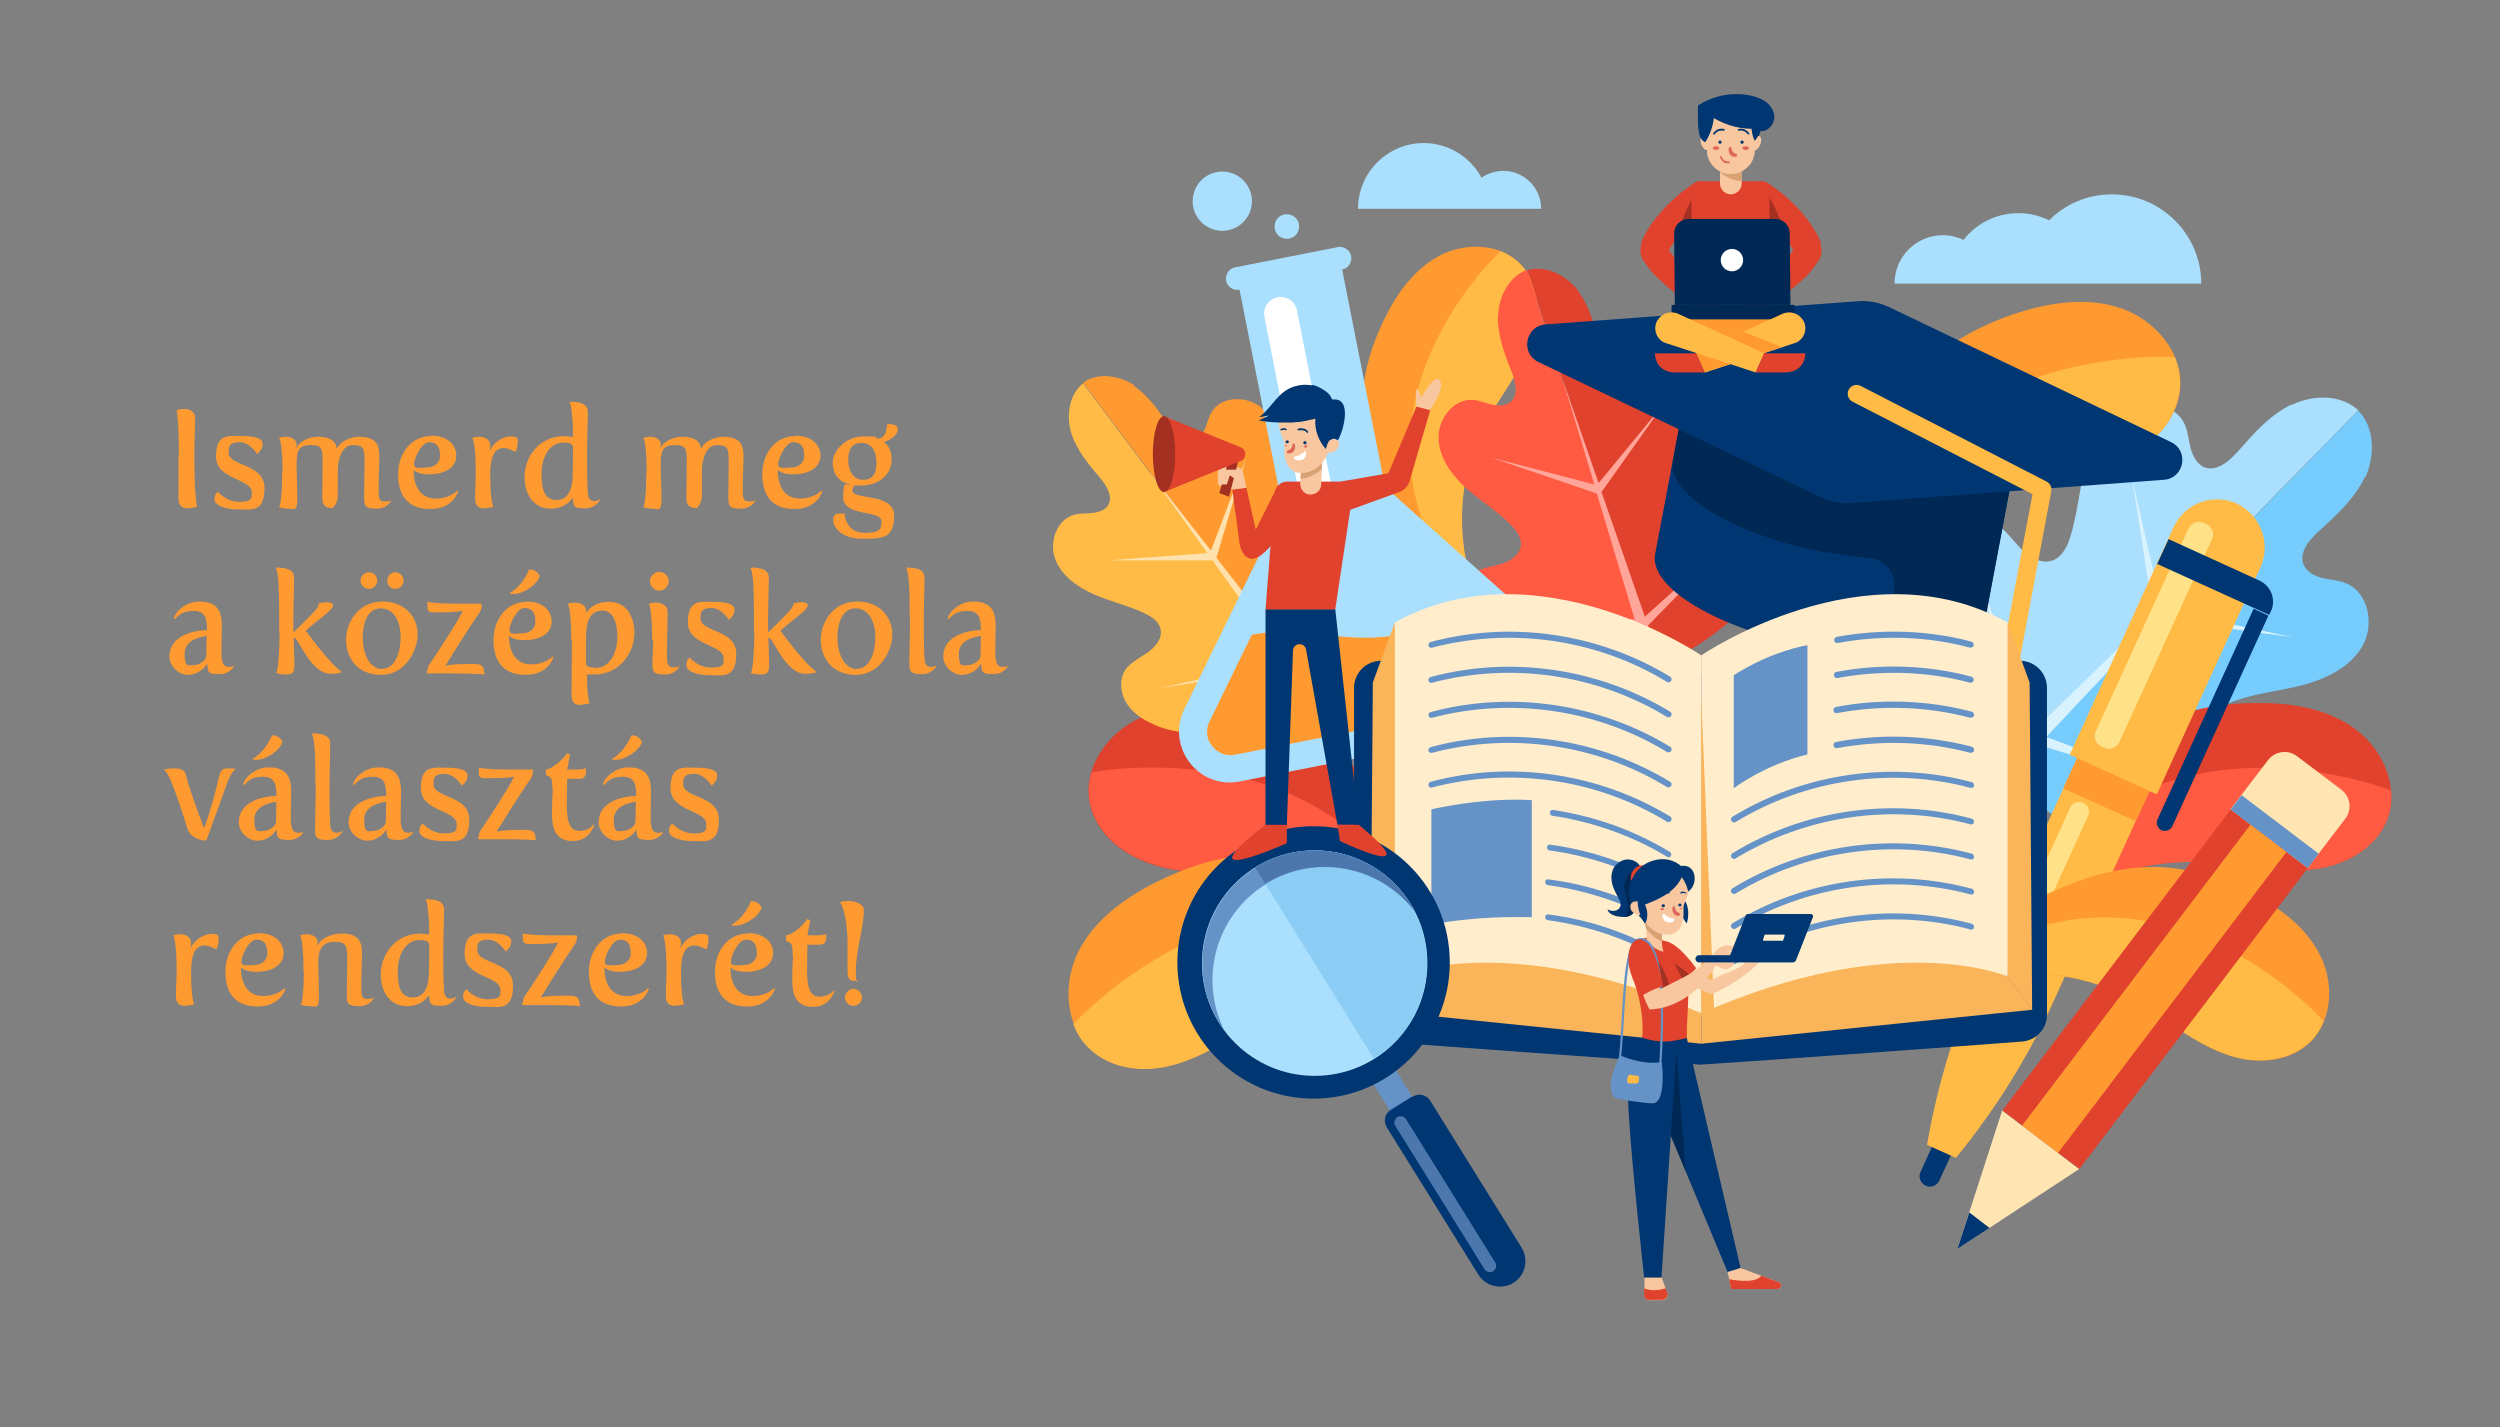 <?xml version="1.0" encoding="UTF-8"?>
<svg xmlns="http://www.w3.org/2000/svg" version="1.1" viewBox="0 0 692 395">
  <rect x="0" y="0" width="692" height="395" fill="#808080" stroke="none"/>
  <defs>
    <style>
      .cls-1 {
        fill: #6593c7;
      }

      .cls-2 {
        fill: #ffbb45;
      }

      .cls-3 {
        fill: #fab45a;
      }

      .cls-4 {
        fill: #e0422d;
      }

      .cls-5 {
        fill: #ffe1ad;
      }

      .cls-6 {
        fill: #fff;
      }

      .cls-7 {
        fill: #d9a275;
      }

      .cls-8 {
        fill: #dd675b;
      }

      .cls-9 {
        fill: #ffa599;
      }

      .cls-10 {
        fill: #8ccdf5;
      }

      .cls-11 {
        fill: #4c77ad;
      }

      .cls-12 {
        fill: #d8f2fe;
      }

      .cls-13 {
        fill: #ff9a30;
      }

      .cls-14 {
        fill: #ffe5b2;
      }

      .cls-15 {
        fill: #003672;
      }

      .cls-16 {
        fill: #f8c79f;
      }

      .cls-17 {
        fill: #ffedcc;
      }

      .cls-18 {
        fill: #ffe187;
      }

      .cls-19 {
        fill: #77ccfe;
      }

      .cls-20 {
        fill: #a33021;
      }

      .cls-21 {
        fill: #aae0fe;
      }

      .cls-22 {
        fill: #002854;
      }

      .cls-23 {
        fill: #ff5b42;
      }
    </style>
  </defs>
  <!-- Generator: Adobe Illustrator 28.7.1, SVG Export Plug-In . SVG Version: 1.2.0 Build 142)  -->
  <g>
    <g id="Layer_1">
      <g id="Layer_1-2" data-name="Layer_1">
        <g id="Layer_1-2">
          <g>
            <g>
              <path class="cls-21" d="M634.2,112c-5.9,2.9-10.4,8-14.7,12.9-2.4,2.7-5.8,5.7-9.2,4.5-2.1-.8-3.3-3.1-3.9-5.2-.6-2.2-.7-4.5-1.6-6.6-2.7-6.1-11.3-7.5-17.1-4.3-5.8,3.3-9,9.7-10.6,16.1-1.6,6.4-2.1,13.1-4.1,19.4-.8,2.5-2.1,5.1-4.5,6.2-3.2,1.4-6.8-.7-9.2-3.2s-4.4-5.6-7.5-7.1c-4.2-1.9-9.3-.3-12.6,2.9s-5,7.7-5.9,12.2c-3.9,17.3,7.7,42.2,20.2,54.9l99.3-101.1c-4.8-4.5-12.6-4.4-18.5-1.5h-.1Z"/>
              <path class="cls-19" d="M654.6,132c-2.8,6-7.8,10.5-12.7,15-2.7,2.4-5.6,5.9-4.3,9.2.8,2.1,3.1,3.3,5.3,3.8s4.5.6,6.6,1.5c6.1,2.6,7.7,11.2,4.6,17-3.1,5.8-9.6,9.1-15.9,10.9-6.4,1.8-13.1,2.3-19.3,4.5-2.5.8-5.1,2.1-6.1,4.6-1.3,3.2.8,6.8,3.4,9.2,2.5,2.4,5.7,4.3,7.2,7.4,2,4.1.5,9.3-2.6,12.7-3.2,3.3-7.6,5.1-12.1,6.2-17.3,4.2-42.4-6.9-55.2-19.2l99.3-101.1c4.6,4.7,4.6,12.5,1.9,18.5v-.2h-.1Z"/>
              <path class="cls-12" d="M553.4,214.6c.5.5,1,1,1.6,1.5l9.3-9.9,45.7,13.9-43.6-16.1,30.8-32.7,37.5,5.1-35.3-7.5,25.5-27-26.6,25.9-8.1-35.2,5.8,37.4-32.2,31.4-16.9-43.3,14.7,45.5-9.7,9.5c.5.5,1,1.1,1.5,1.6h0Z"/>
            </g>
            <g>
              <path class="cls-4" d="M573.2,220c6.5-8,14.3-15.2,23.6-19.6,8.9-4.3,19-5.9,28.9-5.8,9.4,0,19.2,1.8,26.6,7.5,7.5,5.7,11.9,16.1,8.4,24.9-2.4,6-8.1,10.3-14.3,12.3s-12.8,1.9-19.3,1.3-12.9-1.8-19.4-2c-22.4-.6-44.5,11.5-57.2,30,4.2-22.8,16.6-41.1,22.6-48.6h.1Z"/>
              <path class="cls-23" d="M661.8,218.8c.3,2.8,0,5.5-1.1,8.2-2.4,6-8.1,10.3-14.3,12.3s-12.8,1.9-19.3,1.3-12.9-1.8-19.4-2c-22.4-.6-44.5,11.5-57.2,30,30.6-82.1,111.3-49.8,111.3-49.8Z"/>
            </g>
            <g>
              <path class="cls-15" d="M539,308.2l-7.4,16.2c-.7,1.4,0,3.1,1.4,3.8,1.4.7,3.1,0,3.8-1.4l7.4-16.2-5.2-2.4Z"/>
              <path class="cls-2" d="M589.8,203.7l-13.3,2.8-28,61.4c-7.1,15.6-12.2,32.1-15.1,49h0l4,1.8,4,1.8h0c10.9-13.3,20-27.9,27.1-43.5l28-61.4-6.6-11.9h-.1Z"/>
              <polygon class="cls-13" points="576.5 206.5 571.1 218.2 591.1 227.3 596.5 215.6 593.4 210.2 582.6 205.2 576.5 206.5"/>
              <path class="cls-2" d="M619.2,139.4c-6.7-3-14.5-.1-17.6,6.6l-28.7,62.9,24.1,11,28.7-62.9c3-6.7,0-14.5-6.6-17.6h0Z"/>
              <path class="cls-18" d="M609.9,144.7l.9.4c1.5.7,2.2,2.6,1.5,4.1l-25.7,56.3c-.7,1.5-2.6,2.2-4.1,1.5l-.9-.4c-1.5-.7-2.2-2.6-1.5-4.1l25.7-56.3c.7-1.5,2.6-2.2,4.1-1.5Z"/>
              <path class="cls-18" d="M576.6,222.2c-1.4-.6-3,0-3.6,1.4l-25.2,55.2c-.6,1.4,0,3,1.4,3.6s3,0,3.6-1.4l25.2-55.2c.6-1.4,0-3-1.4-3.6Z"/>
              <path class="cls-15" d="M600.2,149.2l25.2,11.5c3.2,1.5,4.7,5.2,3.2,8.5l-.5,1-31-14.1,3.1-6.7h0v-.2Z"/>
              <path class="cls-15" d="M623.8,168.5l-26.6,58.3c-.5,1.1,0,2.5,1.1,3s2.5,0,3-1.1l26.6-58.3-4.1-1.9Z"/>
            </g>
            <g>
              <path class="cls-4" d="M389.1,231.4c-4.9-9.1-11.3-17.5-19.7-23.6-8-5.8-17.6-9.3-27.4-11-9.3-1.7-19.2-1.7-27.6,2.5-8.4,4.3-14.6,13.7-12.8,22.9,1.3,6.4,6.1,11.7,11.8,14.7,5.7,3.1,12.3,4.3,18.8,4.8,6.5.6,13,.6,19.4,1.6,22.2,3.5,41.7,19.4,50.8,40,0-23.2-8.8-43.5-13.4-52h.1Z"/>
              <path class="cls-23" d="M302.1,213.9c-.8,2.7-.9,5.5-.4,8.2,1.3,6.4,6.1,11.7,11.8,14.7,5.7,3.1,12.3,4.3,18.8,4.8,6.5.6,13,.6,19.4,1.6,22.2,3.5,41.7,19.4,50.8,40-15.1-86.4-100.4-69.4-100.4-69.4h0Z"/>
            </g>
            <g>
              <path class="cls-13" d="M515.5,128.2c3.8-9.9,9.2-19.4,16.9-26.7,7.4-7,16.7-11.9,26.4-15,9.2-2.9,19.4-4.3,28.5-1.1,9.1,3.2,16.8,12,16.2,21.7-.4,6.7-4.6,12.7-10,16.6s-11.9,6-18.5,7.5-13.2,2.4-19.6,4.3c-22.1,6.6-39.9,25.5-46.4,47.6-3.2-23.6,3.1-45.5,6.6-54.8h-.1Z"/>
              <path class="cls-2" d="M601.9,98.7c1.1,2.6,1.7,5.4,1.5,8.4-.4,6.7-4.6,12.7-10,16.6s-11.9,6-18.5,7.5c-6.5,1.5-13.2,2.4-19.6,4.3-22.1,6.6-39.9,25.5-46.4,47.6,3.7-90.1,93-84.3,93-84.3h0Z"/>
            </g>
            <g>
              <path class="cls-13" d="M380.8,244.1c-9.8-4.5-20.3-7.6-31.1-7.6s-20.5,3.1-29.7,7.7c-8.8,4.4-17.1,10.5-21.5,19.2-4.4,8.8-3.7,20.5,3.5,27.1,5,4.6,12.3,6,19,5s12.9-4.1,18.7-7.6c5.8-3.5,11.3-7.6,17.3-10.7,20.8-10.8,46.9-9.6,67.3,1.9-14.3-19.4-34.3-31-43.4-35.2v.2h-.1Z"/>
              <path class="cls-2" d="M297.1,283.5c1,2.7,2.6,5.2,4.8,7.1,5,4.6,12.3,6,19,5s12.9-4.1,18.7-7.6c5.8-3.5,11.3-7.6,17.3-10.7,20.8-10.8,46.9-9.6,67.3,1.9-66.2-62.9-127,4.2-127,4.2h-.1Z"/>
            </g>
            <g>
              <path class="cls-13" d="M383.5,138c-3.8-7.9-6.4-16.6-6.4-25.4s2.4-16.7,6.1-24.3c3.5-7.2,8.5-14.1,15.6-17.7s16.8-3.2,22.2,2.7c3.8,4.1,5,10,4.2,15.5-.7,5.5-3.2,10.6-6.1,15.3-2.9,4.7-6.1,9.2-8.6,14.2-8.7,17-7.6,38.4,2,55-16-11.6-25.5-27.8-29-35.3h0Z"/>
              <path class="cls-2" d="M415.2,69.5c2.2.8,4.2,2.1,5.9,3.9,3.8,4.1,5,10,4.2,15.5-.7,5.5-3.2,10.6-6.1,15.3-2.9,4.7-6.1,9.2-8.6,14.2-8.7,17-7.6,38.4,2,55-51.8-53.7,2.7-103.8,2.7-103.8h-.1Z"/>
            </g>
            <g>
              <path class="cls-13" d="M569,246.4c8.8-3.9,18.3-6.6,27.9-6.4,9.2.2,18.3,3,26.5,7.3,7.8,4,15.2,9.6,19,17.5s3.1,18.4-3.5,24.2c-4.5,4-11.1,5.2-17.1,4.3-6-.9-11.5-3.8-16.6-7s-10-6.9-15.3-9.8c-18.4-9.9-41.9-9.1-60.2.9,13-17.2,31-27.3,39.3-31h0Z"/>
              <path class="cls-2" d="M643.2,282.6c-1,2.4-2.4,4.6-4.4,6.3-4.5,4-11.1,5.2-17.1,4.3-6-.9-11.5-3.8-16.6-7s-10-6.9-15.3-9.8c-18.4-9.9-41.9-9.1-60.2.9,59.9-55.5,113.5,5.3,113.5,5.3h0Z"/>
            </g>
            <g>
              <path class="cls-23" d="M414.6,87.4c-.1,5.3,1.8,10.5,3.8,15.5,1.1,2.7,2,6.3-.2,8.3-1.4,1.2-3.4,1.2-5.2.8-1.8-.4-3.5-1.2-5.3-1.3-5.4-.4-9.7,5.3-9.5,10.7.2,5.4,3.6,10.1,7.6,13.7s8.7,6.4,12.4,10.2c1.5,1.5,2.9,3.4,2.8,5.5-.2,2.8-3.1,4.7-5.8,5.4s-5.7,1.1-7.9,2.8c-3,2.3-3.8,6.6-2.7,10.2,1.1,3.6,3.7,6.5,6.5,8.9,11,9.3,33.3,10.3,47.1,6.1l-35.5-109.5c-5,1.8-7.9,7.4-8,12.7h0Z"/>
              <path class="cls-4" d="M436.6,80.3c3.3,4.2,4.7,9.6,6,14.7.7,2.9,2.1,6.3,5,6.6,1.8.2,3.5-1,4.7-2.4s2.1-3,3.6-4.2c4.1-3.4,11-1.4,14,3.1s3,10.3,1.9,15.6c-1.1,5.3-3.2,10.3-4,15.6-.3,2.1-.4,4.5,1,6.1,1.8,2.2,5.2,2,7.9,1,2.7-.9,5.2-2.5,8-2.4,3.7,0,6.9,3.1,8.1,6.7,1.2,3.5.8,7.4,0,11-3.5,14-20.9,27.9-34.5,32.6l-35.5-109.5c5.1-1.5,10.7,1.4,14,5.6h-.2Z"/>
              <path class="cls-9" d="M458.2,184.2c.5-.2,1.1-.4,1.6-.6l-3.6-10.5,27.1-27.7-28,25.3-12-34.5,17.8-25.1-18.6,22.6-9.9-28.5,8.7,28.9-28.4-7.4,29.1,9.9,10.5,34.9-37.5-4.1,38.3,6.5,3.2,10.6c.6-.2,1.1-.3,1.7-.5v.2h0Z"/>
            </g>
            <g>
              <path class="cls-2" d="M296.5,119.8c1.5,4.8,4.8,8.7,8,12.5,1.8,2.1,3.6,5,2.3,7.4-.8,1.5-2.7,2.1-4.4,2.3-1.7.2-3.5,0-5.1.5-4.8,1.3-7,7.6-5.2,12.3s6.3,7.8,10.9,9.8,9.6,3.1,14.1,5.3c1.8.9,3.6,2.1,4.1,4.1.7,2.6-1.3,5-3.5,6.6-2.2,1.5-4.7,2.7-6.2,4.8-1.9,2.9-1.3,7,.7,9.8s5.2,4.6,8.5,5.9c12.6,4.9,32.6-.9,43.5-8.8l-64.4-86.2c-3.9,3.1-4.7,8.9-3.3,13.7h0Z"/>
              <path class="cls-13" d="M313.8,106.8c4.2,2.8,7,7,9.8,11.2,1.5,2.3,3.8,4.9,6.4,4.3,1.7-.4,2.8-2,3.5-3.5.7-1.6,1-3.3,1.9-4.8,2.6-4.3,9.3-4.5,13.3-1.5s5.8,8.2,6.3,13.2c.6,5,.2,10.1,1.1,15,.3,2,1,4.1,2.7,5.1,2.3,1.4,5.2.2,7.3-1.5s3.9-3.8,6.4-4.6c3.3-1,7.1.7,9.2,3.4s2.9,6.3,3.2,9.8c1.1,13.4-10.1,31-20.7,39.2l-64.4-86.2c4.1-2.9,9.9-2,14.1.7v.2h0Z"/>
              <path class="cls-5" d="M364.2,192.3c.4-.3.8-.7,1.3-1l-6.4-8.1,15.7-32.7-17.1,30.8-21-26.9,8.2-27.6-9.7,25.6-17.4-22.2,16.4,22.9-27.3,2h28.7l19.8,27.7-34.4,7.7,35.8-5.8,6,8.4c.5-.3.9-.6,1.4-.9h0Z"/>
            </g>
            <g>
              <g>
                <path class="cls-21" d="M383.4,134.9l-12.5-63.4-14.2,2.8-14.2,2.8,12.5,63.4-27.2,55.8c-5.1,10.5,4,22.3,15.4,20l39.9-7.9,39.9-7.9c11.4-2.3,15.4-16.6,6.7-24.4l-46.3-41.3h0Z"/>
                <path class="cls-21" d="M370.3,68.4l-28.4,5.6c-1.7.3-2.8,2-2.5,3.7s2,2.8,3.7,2.5l28.4-5.6c1.7-.3,2.8-2,2.5-3.7s-2-2.8-3.7-2.5Z"/>
              </g>
              <path class="cls-13" d="M426.7,188.5c.7-2.5,0-4.9-1.9-6.6l-15.7-14c-9.9,5.8-21.4,8.9-32.9,8.6-7.9-.2-15.8-1.9-23.7-1.5-2,.1-4,.3-6,.7l-11.7,24c-1.1,2.3-.9,4.8.7,6.8s3.9,2.9,6.4,2.4l79.9-15.8c2.5-.5,4.3-2.2,5-4.7h0Z"/>
              <path class="cls-6" d="M353.6,82.3c-2.5.5-4.1,2.9-3.6,5.4l9.4,47.9c.5,2.5,2.9,4.1,5.4,3.6s4.1-2.9,3.6-5.4l-9.4-47.9c-.5-2.5-2.9-4.1-5.4-3.6h0Z"/>
              <circle class="cls-21" cx="338.3" cy="55.7" r="8.2" transform="translate(206.3 372.1) rotate(-76.7)"/>
              <path class="cls-21" d="M359.6,62.7c0,1.9-1.5,3.4-3.4,3.4s-3.4-1.5-3.4-3.4,1.5-3.4,3.4-3.4,3.4,1.5,3.4,3.4Z"/>
            </g>
            <g>
              <rect class="cls-4" x="544.2" y="260.4" width="104.6" height="26.8" transform="translate(17.8 583.4) rotate(-52.8)"/>
              <path class="cls-14" d="M638.8,240.2l10.4-13.6c1.9-2.5,1.4-6.1-1.1-8l-12.3-9.3c-2.5-1.9-6.1-1.4-8,1.1l-10.4,13.6,21.3,16.2h0Z"/>
              <rect class="cls-1" x="627.1" y="216.8" width="5" height="26.8" transform="translate(65.6 592.5) rotate(-52.8)"/>
              <rect class="cls-13" x="544" y="267.5" width="104.6" height="12.5" transform="translate(17.7 583.2) rotate(-52.8)"/>
              <polygon class="cls-14" points="541.8 345.7 575.5 323.6 564.8 315.5 554.2 307.4 541.8 345.7"/>
              <polygon class="cls-15" points="541.8 345.7 550.7 339.9 545.1 335.6 541.8 345.7"/>
            </g>
            <g>
              <path class="cls-15" d="M467.9,101.7l-9.8,51.9h0c-1.4,9.2,17.5,20.5,42.6,25.2,25.1,4.7,46.9,1.2,48.9-8h0l9.8-51.9-91.5-17.2h0Z"/>
              <path class="cls-22" d="M505.6,152.8c4.1.8,8.1,1.3,11.9,1.7,4.5.4,7.6,4.6,6.8,9l-3.3,17.5c15.6.2,27.2-3.5,28.6-10h0l5.7-30.3,4.1-21.6-91.5-17.2-4.9,25.9h0c-1.4,9.2,17.5,20.5,42.6,25.2v-.2h0Z"/>
              <path class="cls-15" d="M513.9,83.4l-86.1,6.4c-5.6.4-7,8-2,10.4l77.9,37.3c2.9,1.4,6,2,9.2,1.7l86.1-6.4c5.6-.4,7-8,2-10.4l-77.9-37.3c-2.9-1.4-6-2-9.2-1.7h0Z"/>
              <path class="cls-2" d="M554.3,193.9c-4.2-.8-8.8,5.6-10.5,14.1-.3,1.4,2.9,3.2,7,4s7.7.2,8-1.2c1.6-8.6-.4-16.2-4.6-17h0Z"/>
              <path class="cls-15" d="M558.7,195.1c.5-2.4-1.1-4.8-3.6-5.3-2.4-.5-4.8,1.1-5.3,3.6-.5,2.4,1.1,4.8,3.6,5.3s4.8-1.1,5.3-3.6Z"/>
              <path class="cls-2" d="M554.3,194.3c-1.3-.3-2.2-1.5-2-2.9l10.3-54.6-49.8-25.6c-1.2-.6-1.7-2.1-1.1-3.3.6-1.2,2.1-1.7,3.3-1.1l51.5,26.5c1,.5,1.5,1.6,1.3,2.7l-10.6,56.5c-.3,1.3-1.5,2.2-2.9,2v-.2h0Z"/>
            </g>
            <g>
              <path class="cls-15" d="M558.5,182.9l-87.3,3.9h-.7l-87.3-3.9h-.9c-4.1,0-7.5,3.3-7.5,7.5v90.4c0,3.9,3,7.2,6.9,7.5,18,1.3,66.6,4.9,89,6.4,22.4-1.5,71-5,89-6.4,3.9-.3,6.9-3.5,6.9-7.5v-90.4c0-4.1-3.3-7.5-7.5-7.5h-.9.3Z"/>
              <g>
                <path class="cls-3" d="M386.1,172.3l-6.1,16.6-.7,90.7,6.8-9.2s18.7-92,0-98h0Z"/>
                <g>
                  <path class="cls-3" d="M386.1,270.3l-6.8,9.2,91.6,9.4v-8.4s-49.5-29.8-84.8-10.2h0Z"/>
                  <path class="cls-3" d="M555.7,270.3l6.8,9.2-91.6,9.4v-8.4s49.5-29.8,84.8-10.2Z"/>
                </g>
                <path class="cls-17" d="M470.9,280.5v-99.1s-45.5-31-84.8-9.1v98s31.2-13.5,84.8,10.2h0Z"/>
                <path class="cls-3" d="M555.7,172.3l6.1,16.6.7,90.7-6.8-9.2s-18.7-92,0-98h0Z"/>
                <path class="cls-17" d="M470.9,280.5v-99.1s45.5-31,84.8-9.1v98s-31.2-13.5-84.8,10.2h0Z"/>
                <polygon class="cls-3" points="470.9 192.7 474.5 280.5 470.9 281.3 470.9 192.7"/>
                <g>
                  <g>
                    <path class="cls-1" d="M461.9,188.9c-.1,0-.3,0-.4-.1-19.5-11.9-43.2-15.3-65.2-9.5-.4.1-.8-.2-.9-.6-.1-.4.2-.9.6-1,22.3-6,46.5-2.4,66.3,9.6.4.2.5.7.3,1.1-.1.3-.4.4-.7.4h0Z"/>
                    <path class="cls-1" d="M461.9,198.6c-.1,0-.3,0-.4-.1-19.5-11.9-43.2-15.3-65.2-9.5-.4.1-.8-.2-.9-.6-.1-.4.2-.9.6-1,22.3-6,46.5-2.4,66.3,9.6.4.2.5.7.3,1.1-.1.3-.4.4-.7.4h0Z"/>
                    <path class="cls-1" d="M461.9,208.3c-.1,0-.3,0-.4-.1-19.5-11.9-43.2-15.3-65.2-9.5-.4.1-.8-.2-.9-.6-.1-.4.2-.9.6-1,22.3-6,46.5-2.4,66.3,9.6.4.2.5.7.3,1.1-.1.3-.4.4-.7.4h0Z"/>
                    <path class="cls-1" d="M461.9,218c-.1,0-.3,0-.4-.1-19.5-11.9-43.2-15.3-65.2-9.5-.4.1-.8-.2-.9-.6-.1-.4.2-.9.6-1,22.3-6,46.5-2.4,66.3,9.6.4.2.5.7.3,1.1-.1.3-.4.4-.7.4h0Z"/>
                    <path class="cls-1" d="M461.9,227.6c-.1,0-.3,0-.4-.1-19.5-11.9-43.2-15.3-65.2-9.5-.4.1-.8-.2-.9-.6-.1-.4.2-.9.6-1,22.3-6,46.5-2.4,66.3,9.6.4.2.5.7.3,1.1-.1.3-.4.4-.7.4h0Z"/>
                    <g>
                      <path class="cls-1" d="M461.9,237.3c-.1,0-.3,0-.4-.1-9.5-5.8-20.5-9.7-31.8-11.4-.4,0-.7-.5-.7-.9s.4-.8.9-.7c11.5,1.7,22.6,5.7,32.3,11.6.4.2.5.7.3,1.1-.1.3-.4.4-.7.4h.1Z"/>
                      <path class="cls-1" d="M461.9,247c-.1,0-.3,0-.4-.1-9.8-6-21-9.9-32.6-11.5-.4,0-.7-.5-.7-.9s.4-.8.9-.7c11.8,1.6,23.2,5.6,33.1,11.7.4.2.5.7.3,1.1-.1.3-.4.4-.7.4h.1Z"/>
                      <path class="cls-1" d="M461.9,256.7c-.1,0-.3,0-.4-.1-9.9-6-21.4-10-33.1-11.6-.4,0-.7-.5-.7-.9s.4-.8.8-.7c12,1.5,23.6,5.6,33.7,11.8.4.2.5.7.3,1.1-.1.3-.4.4-.7.4h.1Z"/>
                      <path class="cls-1" d="M461.9,266.4c-.1,0-.3,0-.4-.1-9.9-6-21.4-10-33.1-11.6-.4,0-.7-.5-.7-.9s.4-.8.8-.7c12,1.5,23.6,5.6,33.7,11.8.4.2.5.7.3,1.1-.1.3-.4.4-.7.4h.1Z"/>
                    </g>
                  </g>
                  <g>
                    <g>
                      <path class="cls-1" d="M545.6,179.3h-.2c-11.8-3.2-24.6-3.6-36.8-1.3-.4,0-.8-.2-.9-.7,0-.5.2-.9.6-1,12.5-2.3,25.4-1.9,37.4,1.3.4.1.7.6.6,1,0,.4-.4.6-.7.6h0Z"/>
                      <path class="cls-1" d="M545.6,189h-.2c-11.8-3.2-24.6-3.6-36.9-1.3-.4,0-.8-.2-.9-.7,0-.5.2-.9.6-1,12.5-2.4,25.5-1.9,37.5,1.3.4.1.7.6.6,1,0,.4-.4.6-.7.6h0Z"/>
                      <path class="cls-1" d="M545.6,198.7h-.2c-11.9-3.2-24.7-3.6-37-1.3-.4,0-.8-.2-.9-.7,0-.5.2-.9.6-1,12.5-2.4,25.6-1.9,37.7,1.3.4.1.7.6.6,1,0,.4-.4.6-.7.6h0Z"/>
                      <path class="cls-1" d="M545.6,208.4h-.2c-11.9-3.2-24.7-3.6-37-1.3-.4,0-.8-.2-.9-.7,0-.5.2-.9.6-1,12.5-2.4,25.6-1.9,37.7,1.3.4.1.7.6.6,1,0,.4-.4.6-.7.6h0Z"/>
                    </g>
                    <path class="cls-1" d="M479.9,227.6c-.3,0-.5-.2-.7-.4-.2-.4,0-.9.3-1.1,19.8-12.1,44-15.6,66.3-9.6.4.1.7.6.6,1,0,.4-.5.7-.9.6-21.9-5.9-45.7-2.4-65.2,9.5-.1,0-.2.1-.4.1h0Z"/>
                    <path class="cls-1" d="M479.9,237.7c-.3,0-.5-.2-.7-.4-.2-.4,0-.9.3-1.1,19.8-12.1,44-15.6,66.3-9.6.4.1.7.6.6,1s-.5.7-.9.6c-21.9-5.9-45.7-2.4-65.2,9.5-.1,0-.2.1-.4.1h0Z"/>
                    <path class="cls-1" d="M479.9,247.4c-.3,0-.5-.2-.7-.4-.2-.4,0-.9.3-1.1,19.8-12.1,44-15.6,66.3-9.6.4.1.7.6.6,1,0,.4-.5.7-.9.6-21.9-5.9-45.7-2.4-65.2,9.5-.1,0-.2.1-.4.1h0Z"/>
                    <path class="cls-1" d="M479.9,257.1c-.3,0-.5-.2-.7-.4-.2-.4,0-.9.3-1.1,19.8-12.1,44-15.6,66.3-9.6.4.1.7.6.6,1,0,.4-.5.7-.9.6-21.9-5.9-45.7-2.4-65.2,9.5-.1,0-.2.1-.4.1h0Z"/>
                    <path class="cls-1" d="M479.9,266.8c-.3,0-.5-.2-.7-.4-.2-.4,0-.9.3-1.1,19.8-12.1,44-15.6,66.3-9.6.4.1.7.6.6,1,0,.4-.5.7-.9.6-21.9-5.9-45.7-2.4-65.2,9.5-.1,0-.2.1-.4.1h0Z"/>
                  </g>
                  <path class="cls-1" d="M396.2,224v31.9s11.9-2.5,27.8-2v-32.4s-10.9-1.1-27.8,2.5Z"/>
                  <path class="cls-1" d="M479.9,186.8v31.4s8.1-6.3,20.4-9.4v-30.2s-9.6,1.4-20.4,8.3h0Z"/>
                </g>
              </g>
            </g>
            <g>
              <rect class="cls-1" x="382.2" y="294.7" width="7.3" height="15.2" transform="translate(-101.4 248.7) rotate(-31.8)"/>
              <circle class="cls-15" cx="363.6" cy="266.4" r="37.7"/>
              <circle class="cls-21" cx="363.9" cy="266.6" r="31.2"/>
              <path class="cls-10" d="M390.4,250.1c-9.1-14.6-28.3-19.1-43-10l32.9,53c14.6-9.1,19.1-28.3,10-43h.1Z"/>
              <path class="cls-1" d="M350.3,244.7c13.9-8.6,31.9-5,41.5,7.8-.4-.8-.8-1.6-1.3-2.3-9.1-14.6-28.3-19.1-43-10-14.6,9.1-19.1,28.3-10,43,.5.8,1,1.5,1.5,2.2-7.3-14.3-2.5-32,11.3-40.6h0Z"/>
              <path class="cls-11" d="M391.7,252.5c-.2-.4-.4-.8-.6-1.2s-.5-.8-.7-1.2c-9.1-14.6-28.3-19.1-43-10l2.8,4.5c13.9-8.6,31.9-5,41.5,7.8h0Z"/>
              <path class="cls-15" d="M390.9,303.5l-5.9,3.7c-1.7,1-2.2,3.2-1.1,4.9l25.3,40.7c2,3.3,6.4,4.3,9.7,2.3,3.3-2,4.3-6.4,2.3-9.7l-25.3-40.7c-1-1.7-3.2-2.2-4.9-1.1h-.1Z"/>
              <path class="cls-11" d="M386.8,309.2c-.8.5-1.1,1.6-.6,2.4l24.7,39.7c.5.8,1.6,1.1,2.4.6s1.1-1.6.6-2.4l-24.7-39.7c-.5-.8-1.6-1.1-2.4-.6Z"/>
            </g>
            <path class="cls-21" d="M584.6,53.8c-6.8,0-13,2.7-17.4,7.2-2.6-1.3-5.5-2-8.5-2-6.2,0-11.7,2.9-15.2,7.4-1.7-.8-3.7-1.3-5.7-1.3-7.4,0-13.4,6-13.4,13.4h84.9c0-13.6-11.1-24.7-24.7-24.7h0Z"/>
            <path class="cls-21" d="M416.1,47.3c-2.2,0-4.3.7-6,1.9-3.1-5.7-9.1-9.6-16-9.6-10.1,0-18.2,8.2-18.2,18.2h50.7c0-5.8-4.7-10.5-10.5-10.5Z"/>
            <g>
              <path class="cls-15" d="M350.3,168.6h19.3l6.5,59.7h-5.9l-8.7-48.6c-.2-.8-.9-1.4-1.8-1.4h0c-1,0-1.8.8-1.8,1.8l-1.7,48.3h-5.9v-59.7h0Z"/>
              <path class="cls-4" d="M370.8,133.3h-14.5c-1.8,0-3.4,1.4-3.5,3.3l-2.5,32.1h19.3l4.7-31.3c.3-2.1-1.3-4-3.5-4h0Z"/>
              <path class="cls-16" d="M360.2,127.7l-.3,6.2c0,1.6,1.2,3,2.8,3s3-1.2,3-2.8l.3-6.2-5.8-.3h0Z"/>
              <path class="cls-7" d="M359.9,132.6c1-.1,2-.4,3-.8,1.1-.5,2.1-1.2,3-2v-1.8l-5.7-.3-.2,4.9h0Z"/>
              <g>
                <path class="cls-16" d="M354.8,114c1.5-2,4.7-2.8,7.4-2.2,2.3.5,5.1,2.1,6,4,.8,1.5.6,3.7.3,5.6h.5c.7,0,1.5.4,1.6,1,.3,1.7-1.3,2.9-2.5,2.9h-.5c-.9,2.2-2.5,4.3-5,5.2-1.6.6-3.5.6-4.8-.2-1-.6-1.6-1.7-1.9-2.8-.3-.9-.4-1.8-.4-2.8v-2c-.1-.8-.5-1.5-.8-2.3-.9-2.1-1.2-4.5.2-6.4h-.1Z"/>
                <g>
                  <path class="cls-15" d="M360.6,118.6c.6,0,1.2.4,1.5.9.1.3-.3.5-.4.2-.2-.4-.7-.5-1.2-.6h-1.3s-.1,0-.1-.2c.2-.4,1.1-.4,1.5-.3h0Z"/>
                  <path class="cls-15" d="M354.4,118.9c.3-.4,1.4-.6,1.8,0,.1,0-.1.3-.3.2-.4-.3-.8,0-1.2,0s-.4,0-.3-.2Z"/>
                </g>
                <path class="cls-8" d="M361,123.4c.1,0,.3,0,.4-.2.5,0,.6.5.2.7-.3,0-.5,0-.7-.2v-.3h.1Z"/>
                <path class="cls-8" d="M355.8,123.2h.3c.2.2-.1.5-.3.3,0,0-.1,0-.1-.3,0,0,0-.2.2-.2h-.1v.2Z"/>
                <path class="cls-15" d="M361.2,122.1c.6,0,.6.9,0,.9s-.6-.9,0-.9Z"/>
                <path class="cls-15" d="M356.3,121.9c.6,0,.6.8,0,.8s-.6-.8,0-.8Z"/>
                <path class="cls-8" d="M356.9,124.4c.6,0,.8-1,.9-1.4,0-.3.5-.4.6,0,.4.9-.2,2.5-1.5,2.5s-.7-1,0-.9v-.2Z"/>
                <path class="cls-6" d="M361.1,124.9s.2-.2.3,0h0c.3.7,0,1.6-.5,2.1-.6.5-1.6.6-2.4.2-.5-.3-.5-.8,0-.9.6,0,1.2-.3,1.7-.6.3-.2.6-.4.8-.7h.1Z"/>
                <path class="cls-15" d="M368.9,110.6c-8-6.6-12,4.9-13.7,5.9,0,0-.2,0-.3.2.7,0,1.5.2,2.2.2,2.3,0,4.8-.5,7-1-.3,3,.9,6.2,2.9,8.4.5-2,.9-2.4,1.4-2.6.8-.5,1.4-.2,1.9.2,1.6-2.5,4.1-12-1.4-11.3Z"/>
                <path class="cls-15" d="M363.2,106.7c-2.4-.5-5,0-7,1.2-3.1,1.9-4.8,5.5-7.7,7.6.9-.2,1.9-.3,2.8-.5-1,.5-1.9,1-2.9,1.4,3,.5,6,.7,9,.5,2.2,0,4.5-.4,6.5-1.3,1.7-.7,3.4-2,4.4-3.7,1-1.8-.6-3.2-2.1-4.1-1-.6-2-1.1-3.1-1.3v.2h.1Z"/>
              </g>
              <path class="cls-4" d="M346.3,154.6c-2-.1-3-2.8-3.2-4.2l-2-14.9,3.9-.5,2.6,11.6,5.6-11.2,4.8,6.1s-6.8,13.5-11.8,13.2h.1Z"/>
              <path class="cls-16" d="M345,134.9l-1-4.3c-.2-.8-.9-1.3-1.7-1.3h-4.1c-.6,0-1.1.5-1.1,1.1v3.1c0,.5.3.9.8,1.1l3.2.9,3.9-.5h0Z"/>
              <polygon class="cls-20" points="342.8 127.4 340.2 137.5 337.5 136.5 340.1 127.3 342.8 127.4"/>
              <g>
                <path class="cls-4" d="M322.2,115.2v21l21.2-8.6c.8-.3,1.3-1.1,1.3-1.9h0c0-.8-.5-1.6-1.3-1.9l-21.2-8.6Z"/>
                <ellipse class="cls-20" cx="322.2" cy="125.7" rx="3.1" ry="10.5"/>
              </g>
              <polygon class="cls-16" points="342.6 130 338.9 130 337.9 134.1 339.6 134.1 340.4 131.6 342 132.6 342.6 130"/>
              <path class="cls-4" d="M366.4,134.1l17.9-3.1,7.8-18.5,3.8,1-5.7,19.6c-.4,1.5-1.5,2.6-2.9,3.1l-18.5,6.7-2.5-8.9h.1Z"/>
              <path class="cls-16" d="M398.5,105.2c-1.1-1.5-3.5,2.1-5.1,4.8-2.1-6.4-1.4,2.5-1.4,2.5l3.8,1s4.4-6,2.7-8.3Z"/>
              <path class="cls-4" d="M356.2,228.3v5.1s-29.7,13.3-5.9-5.1h5.9Z"/>
              <path class="cls-4" d="M370.2,228.3l.7,4.5s25.2,12,5.2-4.5h-5.9Z"/>
            </g>
            <g>
              <rect class="cls-13" x="465" y="86.5" width="28.3" height="8.3"/>
              <path class="cls-4" d="M504.2,67.5l-.7-1.5c-.2-.5-.5-.9-.7-1.4-.3-.4-.5-.9-.8-1.3l-.8-1.3c-.3-.4-.6-.8-.9-1.2s-.6-.8-.9-1.1c-.3-.4-.6-.7-.9-1.1l-.9-1c-.6-.7-1.3-1.3-1.9-1.9-.3-.3-.7-.6-1-.9-.3-.3-.7-.6-1-.9-.7-.6-1.4-1.1-2.1-1.6-.3-.3-.7-.5-1.1-.8l-.5-.4-.6-.4c-1.8-1.2-3.9-.3-4.9,1.8-.9,2.2-.3,4.9,1.5,6h.1l.4.3.4.3c.3.2.6.4.9.6.6.4,1.2.9,1.7,1.4.3.2.6.5.8.7.3.2.6.5.8.8.5.5,1.1,1,1.6,1.6l.7.8c.3.3.5.6.7.9s.5.6.7.9.4.6.6.9l.6.9c.1.2.2.4.4.6-.2.2-.3.5-.5.7-.3.3-.5.7-.8,1l-.8,1-.8,1c-.3.3-.6.6-.9,1-.3.3-.6.6-.9,1-.6.6-1.2,1.2-1.9,1.9-.3.3-.6.6-1,.9-.3.3-.6.6-1,.9-.6.6-1.3,1.2-2,1.7l-1,.8-1,.8h0c-.9.8-1.3,2.3-.8,3.5.5,1.4,1.8,2,2.9,1.4l1.2-.7,1.2-.7c.8-.5,1.5-.9,2.3-1.4.4-.2.8-.5,1.1-.8.4-.3.8-.5,1.1-.8.7-.5,1.5-1.1,2.2-1.6.4-.3.7-.6,1.1-.9s.7-.6,1.1-.9l1.1-1,1.1-1c.4-.3.7-.7,1.1-1.1s.7-.7,1-1.2c.3-.4.7-.8,1-1.3l1-1.4h0c.8-1.3,1-3.1.3-4.6h.4,0Z"/>
              <path class="cls-20" d="M486.7,59l.4.3c.3.2.6.4.9.6.6.4,1.2.9,1.7,1.4.3.2.6.5.8.7.3.2.6.5.8.8.5.5,1.1,1,1.6,1.6l.7.8c.2.2.4.5.6.7-.9-5.4-4.8-12-4.8-12-1.7-.2-2.6,2.5-3,5h.3Z"/>
              <path class="cls-4" d="M454.1,67.5l.7-1.5c.2-.5.5-.9.7-1.4.3-.4.5-.9.8-1.3l.8-1.3c.3-.4.6-.8.9-1.2s.6-.8.9-1.1c.3-.4.6-.7.9-1.1l.9-1c.6-.7,1.3-1.3,1.9-1.9.3-.3.7-.6,1-.9.3-.3.7-.6,1-.9.7-.6,1.4-1.1,2.1-1.6.3-.3.7-.5,1.1-.8l.5-.4.6-.4c1.8-1.2,3.9-.3,4.9,1.8.9,2.2.3,4.9-1.5,6h-.1l-.4.3-.4.3c-.3.2-.6.4-.9.6-.6.4-1.2.9-1.7,1.4-.3.2-.6.5-.8.7-.3.2-.6.5-.8.8-.5.5-1.1,1-1.6,1.6l-.7.8c-.3.3-.5.6-.7.9s-.5.6-.7.9-.4.6-.6.9l-.6.9c-.1.2-.2.4-.4.6.2.2.3.5.5.7.3.3.5.7.8,1l.8,1,.8,1c.3.3.6.6.9,1,.3.3.6.6.9,1,.6.6,1.2,1.2,1.9,1.9.3.3.6.6,1,.9.3.3.6.6,1,.9.6.6,1.3,1.2,2,1.7l1,.8,1,.8h0c.9.8,1.3,2.3.8,3.5-.5,1.4-1.8,2-2.9,1.4l-1.2-.7-1.2-.7c-.8-.5-1.5-.9-2.3-1.4-.4-.2-.8-.5-1.1-.8-.4-.3-.8-.5-1.1-.8-.7-.5-1.5-1.1-2.2-1.6-.4-.3-.7-.6-1.1-.9s-.7-.6-1.1-.9l-1.1-1-1.1-1c-.4-.3-.7-.7-1.1-1.1s-.7-.7-1-1.2c-.3-.4-.7-.8-1-1.3l-1-1.4h0c-.8-1.3-1-3.1-.3-4.6h-.4,0Z"/>
              <path class="cls-20" d="M471.7,59l-.4.3c-.3.2-.6.4-.9.6-.6.4-1.2.9-1.7,1.4-.3.2-.6.5-.8.7-.3.2-.6.5-.8.8-.5.5-1.1,1-1.6,1.6l-.7.8c-.2.2-.4.5-.6.7.9-5.4,4.8-12,4.8-12,1.7-.2,2.6,2.5,3,5h-.3Z"/>
              <path class="cls-4" d="M487.5,50.2h-16.9c-1.3,0-2.4,1.1-2.4,2.4v29.5h21.6v-29.5c0-1.3-1.1-2.4-2.4-2.4h0Z"/>
              <path class="cls-16" d="M476.1,45.6v5.2c0,1.7,1.4,3,3,3s3-1.4,3-3v-5.2h-6.1.1Z"/>
              <path class="cls-7" d="M476.1,47.6c.5.4.9.8,1.4,1.1.9.5,1.9,1,2.9,1.2.6.2,1.2.2,1.8.2v-4.5h-6.1v2h0Z"/>
              <g>
                <path class="cls-22" d="M495.4,64.6c0-2.2-1.8-4-4-4h-24c-2.2,0-4,1.8-4,4l.2,19.8h32s-.2-19.8-.2-19.8Z"/>
                <circle class="cls-6" cx="479.4" cy="72" r="3.1"/>
              </g>
              <rect class="cls-22" x="462.7" y="84.4" width="34" height="4"/>
              <path class="cls-2" d="M499.2,88.8c1.1,2,.4,4.5-1.4,5.7-.3.2-.7.4-1.1.5l-24.8,8.1-2.4-5.3,23.8-10.9c2.1-1,4.7-.2,5.8,1.8h.1Z"/>
              <polygon class="cls-13" points="482.5 91.8 469.5 97.8 471.9 103.1 493.3 96.1 482.5 91.8"/>
              <path class="cls-2" d="M458.7,88.8c-1.1,2-.4,4.5,1.4,5.7.3.2.7.4,1.1.5l24.8,8.1,2.4-5.3-23.8-10.9c-2.1-1-4.7-.2-5.8,1.8h-.1Z"/>
              <path class="cls-4" d="M488.3,97.8h11.4s.2,5.3-5.8,5.3h-8l2.4-5.3Z"/>
              <path class="cls-4" d="M469.5,97.8h-11.4s-.2,5.3,5.8,5.3h8l-2.4-5.3Z"/>
              <g>
                <path class="cls-15" d="M487.2,36.3c2.2.2,4.2-2,3.9-4.4-.2-1.4-1-2.6-2-3.5-1-.8-2.3-1.3-3.5-1.7-5.3-1.4-11-.5-15.6,2.5,0,2.9-.2,6,.6,8.8.8,2.8,2.4,5.5,4.9,6.6,2.4,1.1,5.3.6,7.4-1s3.7-4.8,4.4-7.5v.2h0Z"/>
                <path class="cls-16" d="M471.3,34.6c1.6,2.8.5,6.4,1.6,9.3.9,2.4,3.3,4.2,5.9,4.3s5.2-1.5,6.3-3.8c.8-1.8.8-3.8.8-5.8s.2-4,1.2-5.7c.3-.5-.3-1.3-.8-1.7-.5-.4-1.1-.7-1.7-.9-3.4-1.2-7.2-1-10.5.4-.8.3-1.5.7-2.1,1.3s-1.1,1.8-.7,2.5h0Z"/>
                <path class="cls-15" d="M476.1,38.9c-.6,0-.6.9,0,.9s.6-.9,0-.9Z"/>
                <path class="cls-15" d="M482.2,38.9c-.6,0-.6.9,0,.9s.6-.9,0-.9Z"/>
                <ellipse class="cls-8" cx="475" cy="41" rx=".9" ry=".5"/>
                <ellipse class="cls-8" cx="483.2" cy="41" rx=".9" ry=".5"/>
                <path class="cls-8" d="M480.1,42.3c-.6,0-.8-1-.9-1.4,0-.3-.5-.4-.6,0-.4.9.2,2.5,1.5,2.5s.7-1,0-.9c0,0,0-.2,0-.2Z"/>
                <path class="cls-8" d="M478.2,45.2c-.4,0-.9,0-1.2-.4-.4-.3-.8-.8-.9-1.3,0,0,0-.2.2-.3.1,0,.2,0,.3.2.1.4.4.8.7,1,.4.2.8.3,1.2.3s.2,0,.3.2c0,0,0,.2-.2.3h-.4Z"/>
                <path class="cls-15" d="M474.3,37.2h-.1c-.1,0-.1-.2,0-.3,0,0,1.1-1.7,3-1.2.1,0,.2.2.2.3s-.2.2-.3.2c-1.6-.4-2.5,1-2.5,1h-.3Z"/>
                <path class="cls-15" d="M484,37.2h-.2s-.9-1.4-2.5-1c-.1,0-.2,0-.3-.2,0,0,0-.2.2-.3,1.9-.5,3,1.2,3,1.2v.3h-.2Z"/>
                <path class="cls-16" d="M486,38c.3-.3.7-.5,1.1-.3.3.2.4.6.4,1,0,1-.4,1.9-1.1,2.6-.2.2-.4.3-.6.3-.3,0-.4-.4-.5-.7-.1-.9,0-2.2.7-3h0Z"/>
                <path class="cls-16" d="M472.2,38c-.3-.3-.7-.5-1.1-.3-.3.2-.4.6-.4,1,0,1,.4,1.9,1.1,2.6.2.2.4.3.6.3.3,0,.4-.4.5-.7.1-.9,0-2.2-.7-3h0Z"/>
                <path class="cls-15" d="M472,39.4c1.3-2,2.1-4.3,2.4-6.7,3.6,2.1,7.7,3.2,11.8,2.9.6,0,2.5-3.8,1.8-4.5-2-1.9-4.8-2.5-7.6-2.7-2-.2-4-.2-5.8.5-1.9.6-3.5,2-4.2,3.9-.5,1.6-.2,3.3.2,4.8.2.7.6,1.5,1.3,1.7h.1Z"/>
                <path class="cls-15" d="M484.8,34.9c0,1.4.3,2.8.9,4.1.8-.9,1.4-2,1.7-3.2,0-.4.2-.8,0-1.2s-.7-.6-1.2-.6-1.1.5-1.4.8h0Z"/>
              </g>
            </g>
            <g>
              <path class="cls-15" d="M466.9,287.3l14.9,63.7-3.6,1.1-20.7-49.7s1-19.2,9.4-15.1h0Z"/>
              <polygon class="cls-22" points="460.4 309.4 466.6 324.1 464.1 292.1 460.4 309.4"/>
              <path class="cls-15" d="M454.6,287.2s-4.8,5-3.8,20.5c.9,15.5,4.3,45.9,4.3,45.9h4.8l4.3-65.4s-7.9-4.3-9.7-1.1h.1Z"/>
              <path class="cls-4" d="M465.5,263.9c3.1,7.6,1.3,15.5,1.4,23.4-5.1,1.3-7.3,1.4-12.3,0,.3-5-.4-10.1-2.1-15,2.5-4,7.2-7.2,12.9-8.3h.1Z"/>
              <g>
                <path class="cls-16" d="M465.4,270.6c3,2.2,4.4,3.1,8.3,4.6,5.5-2.1,13.3-7.8,14-10.2.2-.7.3-1.4-.1-2-.6-.9-2.3-1.4-3.6-1-1.3.4-2.1,1.5-1.7,2.5.3.6,1.1,1.4.7,2-1.8,2.1-6.7,3.1-9.2,4.8-2.7-1.2-3.1-1.9-5.2-3.6-.2-.2-.5-.4-.9-.4s-.4,0-.6.2c-1.3.7-1.8,2-1.7,3.2h0Z"/>
                <path class="cls-4" d="M460.5,260.4c1.9.2,4.6,1.7,9,7.6l-3.5,3.5c-2.2-1.3-4-3.1-5.5-5.1-.7-.9-1.3-1.9-1.4-3,0-1.1.2-3.2,1.4-3Z"/>
                <polygon class="cls-20" points="467.9 269.9 462.2 265.6 465.7 271.4 467.9 269.9"/>
              </g>
              <polygon class="cls-4" points="460.5 260.4 456.8 259.3 453.6 260.1 452.8 272 457.7 276.3 466.6 273 460.5 260.4"/>
              <path class="cls-20" d="M457.2,263.9c2.4,2.4,4.3,6.1,5,9.5-1.2.5-3.3,1.8-4.6,2h-.5s-.1-.2-.2-.3c-.7-1.8-.5-3.7-.1-5.5s.2-3.9.3-5.7h.1Z"/>
              <g>
                <path class="cls-16" d="M455.2,255.3c.5,1.5.5,3.1.6,4.9.9,1.6,3.5,3.2,4.7,3.2-1-2.2-.3-6.5,0-8.3-2,0-3.3-.2-5.3.2h0Z"/>
                <path class="cls-7" d="M455.3,255.5c.2.5.3,1,.3,1.4,1.1,1.6,2.6,2.9,4.4,3.7,0-1.7.2-3.5.4-4.8-.6-.3-1.2-.6-1.8-.8-1.1,0-2.1,0-3.3.3v.2Z"/>
              </g>
              <g>
                <path class="cls-15" d="M450.5,237.9c-1.6,0-3,1.1-3.8,2.3-.7,1.3-.8,2.8-.5,4.2s1,2.7,1.7,4c.4.8.9,1.6.6,2.5-.2.6-.8,1.1-1.5,1.2-.7.1-1.4,0-2-.4,0,.6.6,1.1,1.1,1.4.6.3,1.2.5,1.9.6,1.2.2,2.5.2,3.5-.4.9-.6,1.3-1.5,1.6-2.4.8-2.2,1.2-4.4,1.3-6.6,0-1.6.4-3.8-.8-5.1-.7-.8-1.9-1.3-3-1.3h-.1Z"/>
                <path class="cls-22" d="M454.3,244.3c0-1.1.2-2.6-.1-3.8-.3-.2-.6-.3-.9-.4-2.3,1-3.8,3.2-3.7,5.4,0,1.1.4,2.2.7,3.2.3,1.1.5,2.2.3,3.3-.2.7-.5,1.3-1.1,1.8.7,0,1.4-.2,1.9-.5.9-.6,1.3-1.5,1.6-2.4.8-2.2,1.2-4.4,1.3-6.6h0Z"/>
                <path class="cls-15" d="M466.8,255.6c0-.1-.6-.9-.7-1.1-.2-.4-.4-.8-.5-1.2-.3-.8-.3-1.7-.2-2.6,0-.4.4-2.1,1.1-1.2.5.8.7,1.9.8,2.8,0,1.1,0,2.2-.4,3.2h0Z"/>
                <path class="cls-4" d="M452.4,240.5c-.7.7-1,1.6-1,2.5s0,.9.4,1.1c.3.3.8.3,1.3.2.4-.1.8-.4,1.1-.7.6-.5,1-1.1,1.3-1.8.2-.4.3-.8.3-1.2s-.3-1-.9-1.1c-.6,0-1.3.1-1.7.4-.3.2-.6.4-.8.6h0Z"/>
                <path class="cls-15" d="M451.5,249.8c.8,2.3,2.5,4.3,4.5,6,.3-1,.2-2,.1-3-.1-1.4-.3-2.7-.5-4.1-.2-1.2-.3-2.3-.8-3.5-.3-.8-1.6-2.9-2.9-1.9-.5.4-.7,1.3-.8,1.9-.2.7-.2,1.5-.2,2.2s.2,1.6.5,2.4h0Z"/>
                <g>
                  <path class="cls-16" d="M466.5,242.5c-1.4-1.9-4.5-2.7-7.1-2.1-2.2.5-4.9,2-5.8,3.8-.7,1.5-.6,3.5-.3,5.3h-.5c-.7,0-1.3.4-1.5,1v.7c0,1.1,1.3,2,2.6,2.1h.5c.9,2.2,2.4,4.1,4.8,5,1.5.6,3.3.6,4.6-.2,1-.6,1.5-1.6,1.8-2.6.3-.9.4-1.8.4-2.6v-1.9c.1-.8.5-1.5.8-2.2.8-2,1.2-4.4-.2-6.2h0Z"/>
                  <g>
                    <path class="cls-15" d="M460.9,246.9c-.5,0-1.2.4-1.4.8-.1.2.3.5.4.2.2-.4.7-.5,1.1-.6h1.2s.1,0,0-.2c-.2-.4-1.1-.3-1.4-.3h0Z"/>
                    <path class="cls-15" d="M466.8,247.2c-.3-.4-1.4-.6-1.7-.1-.1.1.1.3.3.2.4-.2.8-.1,1.2,0,.1,0,.4,0,.2-.2h0Z"/>
                  </g>
                  <path class="cls-8" d="M460.5,251.5c-.1,0-.3-.1-.4-.2-.5-.1-.6.5-.2.6.3,0,.5,0,.7-.2v-.3h-.1Z"/>
                  <path class="cls-8" d="M465.5,251.3c-.1,0-.2,0-.3.1-.2.2.1.5.3.3,0,0,.1-.1.1-.3,0,0,0-.1-.2-.2h.1Z"/>
                  <path class="cls-15" d="M460.4,250.3c-.6,0-.6.8,0,.8s.6-.8,0-.8Z"/>
                  <path class="cls-15" d="M465,250.1c-.6,0-.6.8,0,.8s.6-.8,0-.8Z"/>
                  <path class="cls-8" d="M464.5,252.5c-.6,0-.8-1-.9-1.4,0-.3-.5-.4-.6,0-.3.9.2,2.4,1.4,2.4s.6-1,0-.9h.1Z"/>
                  <path class="cls-6" d="M460.5,253s-.2-.2-.2-.1h0c-.3.7,0,1.5.5,2,.6.5,1.6.6,2.3.2.5-.3.5-.8,0-.9-.6,0-1.2-.3-1.7-.6-.3-.2-.5-.4-.7-.7h-.2,0Z"/>
                </g>
                <path class="cls-15" d="M453.3,249.5c0,1.8.8,4.7,2,6.1,1-1.1.8-3.9,0-5.2,2.1-.8,4.2-1.7,6-2.9s3.4-2.8,4.2-4.7c.9,1.2,1.5,2.6,1.8,4,2.9-2,2.3-7.8-2-7.1-3.4-2.9-7.6-1.9-9.8-.6-2.2,1.3-3.8,3.5-4.2,5.9-.3,1.7.5,3.5,2.1,4.5h-.1Z"/>
              </g>
              <path class="cls-1" d="M448.4,292.1s5.9,2.8,11.6,1.9c.7,6.3-.1,11.4-2.5,11.4s-9.6-1.2-9.6-1.2c0,0-4.9-.5.5-12.2h0Z"/>
              <path class="cls-1" d="M459.7,296.9h-.6c0-.4,2.7-30.5-3.1-35.8-.7-.6-1.4-.8-2.2-.7-3.1.5-3.7,11.7-4.3,21.6-.3,5.3-.6,10.3-1.2,13.9h-.6c.6-3.7.9-8.7,1.2-14,.6-11.1,1.2-21.7,4.8-22.2,1-.2,1.9.1,2.7.9,6,5.5,3.4,35,3.3,36.2h0Z"/>
              <g>
                <path class="cls-16" d="M453.7,269.5c.2,3.3,1.2,7,2.9,9.9,5.1,0,12.9-3.1,18.4-12.2.7.5,2.3,1.3,3.2,1,.9-.3,1.6-1,1.9-1.8.2-.6.2-1.4-.1-2-.4-.6-1.1-1-1.9-.9.7-.2,1.4-.5,2.2-.8-.6-1.1-2.4-1.3-3.7-.7s-2,1.7-2.9,2.7c-4.2,4.5-7.5,5.7-14.2,9.1-.8-2.7-1.2-5.2-1.4-7.9-1.5-.4-3.4,2.4-4.3,3.5h-.1Z"/>
                <path class="cls-4" d="M456.1,261.2c-.6-.7-1.5-1.3-2.5-1.2-1.3.1-2.1,1.4-2.5,2.6-.6,2.2-.4,4.6.3,6.8.7,2.2,1.7,4.3,2.8,6.4,1.9-1.2,3.9-2.2,6.2-2.9-.6-2-1.4-8.1-4.3-11.8h0Z"/>
              </g>
              <g>
                <path class="cls-15" d="M501.2,253h-17.4c-.3,0-.5.2-.6.4l-4.7,12c-.2.4.1.9.6.9h17.4c.3,0,.5-.2.6-.4l4.7-12c.2-.4-.1-.9-.6-.9Z"/>
                <path class="cls-15" d="M470.3,264.4h26.2v2h-26.2c-.5,0-1-.4-1-1h0c0-.5.4-1,1-1Z"/>
                <path class="cls-17" d="M493.8,258.7h-5.2c-.1,0-.2,0-.2.2l-.4,1.2c0,.2,0,.3.2.3h5.2c.1,0,.2,0,.2-.2l.4-1.2c0-.2,0-.3-.2-.3Z"/>
              </g>
              <path class="cls-16" d="M455.2,353.7v5c0,.7.6,1.2,1.3,1.2h3.5c1,0,1.8-.9,1.5-1.8l-1.5-4.4h-4.8Z"/>
              <path class="cls-16" d="M478.2,352.1l1,4.7h12.7c1.2,0,1.5-1.5.4-1.9l-10.5-3.9-3.6,1.1h0Z"/>
              <path class="cls-4" d="M479.2,356.8h12.7c1.2,0,1.5-1.5.4-1.9l-4.8-1.8c-1.2,2-6.1,1.5-8.9,1l.6,2.7h0Z"/>
              <path class="cls-4" d="M460,359.8c1,0,1.8-.9,1.5-1.8l-.5-1.4c-2.9.9-4.8.5-5.9,0v2c0,.7.6,1.2,1.3,1.2h3.6Z"/>
              <path class="cls-2" d="M450.7,297.9c-.2.3-.3.7-.3,1.1s0,.6.3.8c.2.1.4.1.5.1h1.4c.2,0,.5,0,.7-.1.3-.2.3-.5.4-.9v-.8c-.2-.3-.5-.4-.9-.4s-.8,0-1.2-.2c-.4,0-.8,0-1,.3h.1Z"/>
            </g>
          </g>
        </g>
      </g>
      <g>
        <path class="cls-13" d="M49.5,126.3c0-3.2,0-6.2-.2-8.7-.2-3.7-.4-4.1-.4-4.1.6-.2,1.5-.3,2.1-.3,1.7,0,3,.9,3,2.4,0,3.3-.2,6.5-.2,9.7,0,5,0,9.9.7,15-1,.2-1.8.4-2.6.4-1.3,0-2.5-.5-2.5-2.6v-11.8Z"/>
        <path class="cls-13" d="M60.1,136.1h.2s2.2,2.8,6,2.8,3.4-1.3,3.4-2.6c0-3.9-9.9-3.4-9.9-9.9s3.5-5.7,7.1-5.7,5.8.6,5.8,2.1-.7,2-1.4,2.8h-.2s-1.9-3.2-4.8-3.2-3,1.2-3,2.9c0,3.9,9.9,2.9,9.9,9.8s-3.7,5.9-7.3,5.9-6.5-1.1-6.5-2.7.5-1.6.8-2.1Z"/>
        <path class="cls-13" d="M78.2,131c0-1.9,0-3.9-.2-5.7-.2-3.7-.8-4.1-.8-4.1.7-.2,1.3-.3,1.9-.3,1.8,0,3,.9,3,2.1s-.2,1-.2,1h.2c.7-1.8,3.5-3.1,5.9-3.1,3.6,0,5,1.4,5.2,3.1h.2c.8-1.8,3.6-3.1,6-3.1,5,0,5.6,2.6,5.6,5.3s-.2,5.3-.2,8.6,0,4,1.9,4,1.5-.5,1.5-.5h.2c0,.1-1,2.5-4.2,2.5s-3.4-.8-3.4-3.1c0-3.3.1-5.6.1-9.5s0-5-3.3-5-4.1,4.9-4.1,6.7,0,6.6,0,6.8c0,2.7-.9,3.3-1.5,4-1.4-.2-2.8-.3-2.8-2.9s.1-5.7.1-9.6,0-5-3.4-5-3.8,1.8-3.8,5.3.2,6,.2,9.7-1.1,2.6-2.4,2.6-1.8-.2-2.7-.4c.3-.1.9-2.5.9-9.4Z"/>
        <path class="cls-13" d="M119.3,120.6c5,0,7,2.9,7,5.5,0,3.8-4,5.2-7.4,5.2s-4.2-1.1-4.2-1.1h-.2c0,4.7,2.1,7.8,6.1,7.8s6-2.2,6-2.2l.2.2s-1.3,4.9-7.7,4.9-8.9-4-8.9-9.6,3.5-10.6,9.1-10.6ZM118.2,129.4c1.7,0,3.6-1,3.6-3.3s-.8-3.7-3-3.7-4.2,4.6-4.2,6.1,2,.9,3.6.9Z"/>
        <path class="cls-13" d="M131.7,131.1c0-7.8-.8-9.8-1-9.9.7-.2,1.3-.3,1.9-.3,1.8,0,3.1.9,3.1,2.4s-.3,1.4-.3,1.4h.2c1.1-2.4,3.7-3.9,5.8-3.9s1.9.7,1.9,1.5-.2,1.9-.5,2.7h-.2c-1.2-.5-2.2-1-3.1-1-3,0-3.8,3.1-3.8,7.3,0,7.5.8,8.9.9,9-1,.2-1.9.4-2.7.4-1.4,0-2.4-.6-2.4-2.9s.2-4.6.2-6.7Z"/>
        <path class="cls-13" d="M156.5,120.8c.7,0,1.4,0,2.1.2,0-2,0-3.8-.2-5.3-.2-3.5-.7-4.3-.7-4.3v-.2c2.7,0,5,.5,5,2.8,0,3.7-.2,7.3-.2,11.9s0,6.9.2,10.3c0,1.3.4,2.5,1.7,2.5s1.5-.5,1.5-.5h.2c0,.1-1,2.5-4.2,2.5s-3.2-.6-3.3-2.8h-.2c0,0-1.6,2.9-6,2.9s-7.2-3.6-7.2-8.8,3.7-11.3,11.2-11.3ZM158.5,132.2c0-1.3.1-3.4.1-4.7v-3.6c0-1.2-1.3-1.4-2.6-1.4-4.1,0-6.1,4.3-6.1,8.6s.7,7.3,4.2,7.3,4.3-3.6,4.4-6.3Z"/>
        <path class="cls-13" d="M179,131c0-1.9,0-3.9-.2-5.7-.2-3.7-.8-4.1-.8-4.1.7-.2,1.3-.3,1.9-.3,1.8,0,3,.9,3,2.1s-.2,1-.2,1h.2c.7-1.8,3.5-3.1,5.9-3.1,3.6,0,5,1.4,5.2,3.1h.2c.8-1.8,3.6-3.1,6-3.1,5,0,5.6,2.6,5.6,5.3s-.2,5.3-.2,8.6,0,4,1.9,4,1.5-.5,1.5-.5h.2c0,.1-1,2.5-4.2,2.5s-3.4-.8-3.4-3.1c0-3.3.1-5.6.1-9.5s0-5-3.3-5-4.1,4.9-4.1,6.7,0,6.6,0,6.8c0,2.7-.9,3.3-1.5,4-1.4-.2-2.8-.3-2.8-2.9s.1-5.7.1-9.6,0-5-3.4-5-3.8,1.8-3.8,5.3.2,6,.2,9.7-1.1,2.6-2.4,2.6-1.8-.2-2.7-.4c.3-.1.9-2.5.9-9.4Z"/>
        <path class="cls-13" d="M220.1,120.6c5,0,7,2.9,7,5.5,0,3.8-4,5.2-7.4,5.2s-4.2-1.1-4.2-1.1h-.2c0,4.7,2.1,7.8,6.1,7.8s6-2.2,6-2.2l.2.2s-1.3,4.9-7.7,4.9-8.9-4-8.9-9.6,3.5-10.6,9.1-10.6ZM219,129.4c1.7,0,3.6-1,3.6-3.3s-.8-3.7-3-3.7-4.2,4.6-4.2,6.1,2,.9,3.6.9Z"/>
        <path class="cls-13" d="M233.8,142.3c.1,1.8,1.3,5.2,5.5,5.2s4.7-1,4.7-3.2c0-3.3-10.6-1.1-10.6-6.7s1.1-2.8,1.8-3.5c-3.1-.8-4.7-2.9-4.7-6.1s3.6-7.2,8.5-7.2,2.8.2,3.9.6c2,0,2.5-1.8,2.7-4.1,1.3.2,2.9.1,2.9,1.6s-2.1,3-3.9,3.4c1.5,1.1,2.2,2.8,2.2,4.9,0,4.2-3.6,7.2-8.5,7.2s-1.2,0-1.8,0c-.3.5-.6,1.1-.6,1.3,0,2.9,11.6.5,11.6,7.1s-3.8,6.3-9.1,6.3-7.8-3-7.8-5.2,2-1.7,3.3-1.7ZM242.6,128.1c0-2.9-1.1-5.5-4.1-5.5s-3.7,2.1-3.7,4.7,1.1,5.5,4.1,5.5,3.7-2.1,3.7-4.7Z"/>
        <path class="cls-13" d="M57.3,174.4v-.3c0-3.2-.7-5-3.7-5s-3.9,1-5.3,2.3l-.2-.2c.6-2.3,3.7-4.7,7.1-4.7,5.4,0,6.2,3.3,6.2,6.7s-.1,4.6-.1,6.7v.5c0,1.5,0,4.2,1.9,4.2s1.5-.5,1.5-.5h.2c0,.1-1,2.5-4.2,2.5s-3.2-.6-3.3-2.7h-.2c-.9,1.5-2.8,2.9-5.2,2.9s-5.1-2.3-5.1-5.1c0-5.5,6.2-7.2,10.4-7.3ZM53.7,184.1c1.3,0,3.4-1.2,3.4-2.6s.1-3.6.1-5.5c-1.6.3-6.1,1-6.1,5s1.2,3.1,2.6,3.1Z"/>
        <path class="cls-13" d="M77.3,174.9c0-4.8,0-10-.2-13.3-.2-3.5-.7-4.3-.7-4.3v-.2c2.7,0,5,.5,5,2.8,0,3.9-.2,7.9-.2,11.9v3.1h.2l.5-.5c5-5,6.2-5.9,6.4-7.4,0,0,1.1-.3,2.1-.3s1.8.3,1.8.8c0,1.4-4,3.8-7.5,7v.2c1.8,2.4,6.7,9,9.8,11.2v.2s-.9.4-3,.4c-5.4,0-8.8-9.6-9.9-9.9h-.3c0,2.8.2,4.9.2,7.5s-1.1,2.6-2.4,2.6-1.8-.2-2.7-.4c.7-.5,1-7.7,1-11.4Z"/>
        <path class="cls-13" d="M105.9,166.5c6.4,0,9.7,4.5,9.7,9.1s-3.5,11.2-10.1,11.2-9.7-4.7-9.7-9.7,3.5-10.6,10.1-10.6ZM99.8,160.7c0-1.2,1-2.3,2.3-2.3s2.3,1,2.3,2.3-1,2.3-2.3,2.3-2.3-1-2.3-2.3ZM105.9,185.1c3.4,0,5-4.4,5-8.7s-1.8-8-5.5-8-5,4.1-5,8.2,1.8,8.6,5.4,8.6ZM107.2,160.7c0-1.2,1-2.3,2.2-2.3s2.3,1,2.3,2.3-1,2.3-2.3,2.3-2.2-1-2.2-2.3Z"/>
        <path class="cls-13" d="M118.4,185.6c0-.4,0-1.1.4-1.6,1.8-2.6,7.7-11.6,9.2-14.7v-.2c-2.1.4-5.5.4-7.9.4s-1.6-1.4-1.8-2.9c0,0,2,.5,8,.5h7v.5c0,.5,0,1.2-.6,2-3.7,5.4-7.2,11.1-9.3,14.5v.2c1.7-.5,5-.5,7.7-.5s2.8.7,3,2.9c0,0-2.4-.3-8.7-.3h-7.2s0-.4,0-.7Z"/>
        <path class="cls-13" d="M145.7,166.5c5,0,7,2.9,7,5.5,0,3.8-4,5.2-7.4,5.2s-4.2-1.1-4.2-1.1h-.2c0,4.7,2.1,7.8,6.1,7.8s6-2.2,6-2.2l.2.2s-1.3,4.9-7.7,4.9-8.9-4-8.9-9.6,3.5-10.6,9.1-10.6ZM144.6,175.3c1.7,0,3.6-1,3.6-3.3s-.8-3.7-3-3.7-4.2,4.6-4.2,6.1,2,.9,3.6.9ZM141.2,164.1c3.2-1.8,4.9-5.5,5.3-6.5,2.1,0,2.9,1.8,2.9,1.8-.7,2.6-4.8,5-7,5s-.9,0-1.2-.2v-.2Z"/>
        <path class="cls-13" d="M158.1,177c0-3.6-.1-7.9-.9-9.9.7-.2,1.3-.3,1.9-.3,1.8,0,3.1.9,3.1,2.1s0,.5,0,.6h.2c0,0,1.5-2.9,6.2-2.9s7,3.9,7,8.7-3.6,11.4-11.2,11.4-1.3,0-1.9-.2c0,.7,0,1.3,0,1.8,0,4.4.7,6.4.7,6.4-1,.2-1.9.4-2.7.4-1.4,0-2.3-.6-2.3-2.9,0-3.7.1-7.5.1-15.1ZM164.8,184.9c4.1,0,6.1-4.4,6.1-8.7s-1.5-7.2-4.1-7.2-4,1.7-4.4,4.6c-.2,1.6-.2,3.4-.2,5.2v4.8c0,1,1.1,1.2,2.6,1.2Z"/>
        <path class="cls-13" d="M180.5,177c0-8.7-.9-9.9-.9-9.9.7-.2,1.3-.3,1.9-.3,1.7,0,3.3.9,3.3,2.4,0,4.1-.2,8.6-.2,11.5s0,4,1.9,4,1.5-.5,1.5-.5h.2c0,.1-1,2.5-4.2,2.5s-3.4-.8-3.4-3.1.2-4.4.2-6.5ZM179.9,160.9c0-1.4,1.2-2.6,2.6-2.6s2.6,1.2,2.6,2.6-1.2,2.6-2.6,2.6-2.6-1.2-2.6-2.6Z"/>
        <path class="cls-13" d="M190.7,182h.2s2.2,2.8,6,2.8,3.4-1.3,3.4-2.6c0-3.9-9.9-3.4-9.9-9.9s3.5-5.7,7.1-5.7,5.8.6,5.8,2.1-.7,2-1.4,2.8h-.2s-1.9-3.2-4.8-3.2-3,1.2-3,2.9c0,3.9,9.9,2.9,9.9,9.8s-3.7,5.9-7.3,5.9-6.5-1.1-6.5-2.7.5-1.6.8-2.1Z"/>
        <path class="cls-13" d="M208.7,174.9c0-4.8,0-10-.2-13.3-.2-3.5-.7-4.3-.7-4.3v-.2c2.7,0,5,.5,5,2.8,0,3.9-.2,7.9-.2,11.9v3.1h.2l.5-.5c5-5,6.2-5.9,6.4-7.4,0,0,1.1-.3,2.1-.3s1.8.3,1.8.8c0,1.4-4,3.8-7.5,7v.2c1.8,2.4,6.7,9,9.8,11.2v.2s-.9.4-3,.4c-5.4,0-8.8-9.6-9.9-9.9h-.3c0,2.8.2,4.9.2,7.5s-1.1,2.6-2.4,2.6-1.8-.2-2.7-.4c.7-.5,1-7.7,1-11.4Z"/>
        <path class="cls-13" d="M237.3,166.5c6.4,0,9.7,4.5,9.7,9.1s-3.5,11.2-10.1,11.2-9.7-4.7-9.7-9.7,3.5-10.6,10.1-10.6ZM237.3,185.1c3.4,0,5-4.4,5-8.7s-1.8-8-5.5-8-5,4.1-5,8.2,1.8,8.6,5.4,8.6Z"/>
        <path class="cls-13" d="M251.8,171.1c0-3.6,0-7-.2-9.5-.2-3.5-.7-4.3-.7-4.3v-.2c2.7,0,5,.5,5,2.8,0,3.9-.2,7.9-.2,11.9s0,6.9.2,10.3c0,1.3.4,2.5,1.7,2.5s1.5-.5,1.5-.5h.2c0,.1-1,2.5-4.2,2.5s-3.4-.8-3.4-3.3.2-7.8.2-12.2Z"/>
        <path class="cls-13" d="M271.5,174.4v-.3c0-3.2-.7-5-3.7-5s-3.9,1-5.3,2.3l-.2-.2c.6-2.3,3.7-4.7,7.1-4.7,5.4,0,6.2,3.3,6.2,6.7s-.1,4.6-.1,6.7v.5c0,1.5,0,4.2,1.9,4.2s1.5-.5,1.5-.5h.2c0,.1-1,2.5-4.2,2.5s-3.2-.6-3.3-2.7h-.2c-.9,1.5-2.8,2.9-5.2,2.9s-5.1-2.3-5.1-5.1c0-5.5,6.2-7.2,10.4-7.3ZM268,184.1c1.3,0,3.4-1.2,3.4-2.6s.1-3.6.1-5.5c-1.6.3-6.1,1-6.1,5s1.2,3.1,2.6,3.1Z"/>
        <path class="cls-13" d="M47,215.5c-.4-.8-.8-1.7-1.5-2.3v-.2c.8-.2,1.5-.3,2.9-.3s2.7.4,3,1.6c.8,3.3,3.3,10.4,5,14.7h.2c5.2-14.8,3.2-16.3,6.5-16.3s1.8.3,1.8.3v.2s-1,.7-2,3.5l-5.8,16s-4.2-.1-5.2-3.3c-1.1-3.5-3.4-10.8-4.9-13.9Z"/>
        <path class="cls-13" d="M76.5,220.3v-.3c0-3.2-.7-5-3.7-5s-3.9,1-5.3,2.3l-.2-.2c.6-2.3,3.7-4.7,7.1-4.7,5.4,0,6.2,3.3,6.2,6.7s-.1,4.6-.1,6.7v.5c0,1.5,0,4.2,1.9,4.2s1.5-.5,1.5-.5h.2c0,.1-1,2.5-4.2,2.5s-3.2-.7-3.3-2.7h-.2c-.9,1.5-2.8,2.9-5.2,2.9s-5.1-2.3-5.1-5.1c0-5.5,6.2-7.2,10.4-7.3ZM70,210c3.2-1.8,4.9-5.5,5.3-6.5,2.1,0,2.9,1.8,2.9,1.8-.7,2.6-4.8,5-7,5s-.9,0-1.2-.2v-.2ZM73,230c1.3,0,3.4-1.2,3.4-2.6s.1-3.6.1-5.5c-1.6.3-6.1,1-6.1,5s1.2,3.1,2.6,3.1Z"/>
        <path class="cls-13" d="M87.3,217c0-3.6,0-7-.2-9.5-.2-3.5-.7-4.3-.7-4.3v-.2c2.7,0,5,.5,5,2.8,0,3.9-.2,7.9-.2,11.9s0,6.9.2,10.3c0,1.3.4,2.5,1.7,2.5s1.5-.5,1.5-.5h.2c0,.1-1,2.5-4.2,2.5s-3.4-.8-3.4-3.3.2-7.8.2-12.2Z"/>
        <path class="cls-13" d="M106.9,220.3v-.3c0-3.2-.7-5-3.7-5s-3.9,1-5.3,2.3l-.2-.2c.6-2.3,3.7-4.7,7.1-4.7,5.4,0,6.2,3.3,6.2,6.7s-.1,4.6-.1,6.7v.5c0,1.5,0,4.2,1.9,4.2s1.5-.5,1.5-.5h.2c0,.1-1,2.5-4.2,2.5s-3.2-.7-3.3-2.7h-.2c-.9,1.5-2.8,2.9-5.2,2.9s-5.1-2.3-5.1-5.1c0-5.5,6.2-7.2,10.4-7.3ZM103.4,230c1.3,0,3.4-1.2,3.4-2.6s.1-3.6.1-5.5c-1.6.3-6.1,1-6.1,5s1.2,3.1,2.6,3.1Z"/>
        <path class="cls-13" d="M116.8,227.9h.2s2.2,2.8,6,2.8,3.4-1.3,3.4-2.6c0-3.9-9.9-3.4-9.9-9.9s3.5-5.7,7.1-5.7,5.8.6,5.8,2.1-.7,2-1.4,2.8h-.2s-1.9-3.2-4.8-3.2-3,1.2-3,2.9c0,3.9,9.9,2.9,9.9,9.8s-3.7,5.9-7.3,5.9-6.5-1.1-6.5-2.7.5-1.6.8-2.1Z"/>
        <path class="cls-13" d="M132.6,231.5c0-.4,0-1.1.4-1.6,1.8-2.6,7.7-11.6,9.2-14.7v-.2c-2.1.4-5.5.4-7.9.4s-1.6-1.4-1.8-2.9c0,0,2,.5,8,.5h7v.5c0,.5,0,1.2-.6,2-3.7,5.4-7.2,11.1-9.3,14.5v.2c1.7-.5,5-.5,7.7-.5s2.8.7,3,2.9c0,0-2.4-.3-8.7-.3h-7.2s0-.4,0-.7Z"/>
        <path class="cls-13" d="M152.9,218.5c0-3.3-.3-3.4-1.8-3.9v-1.6c1.6,0,5.3-3.2,5.8-4.5l.9.3-.8,4.2h3.1c1.6,0,2.1-.4,2.1-.4,0,.2,0,.8,0,1,0,1.6-.8,2-2.1,2s-3.1,0-3.1,0c0,0-.1,4.5-.1,7.4s.3,7,3.3,7,4.1-1.8,4.1-1.8l.2.2s-1.3,4.4-5.9,4.4-5.8-3.1-5.8-7.4.2-5.4.2-6.8Z"/>
        <path class="cls-13" d="M176.1,220.3v-.3c0-3.2-.7-5-3.7-5s-3.9,1-5.3,2.3l-.2-.2c.6-2.3,3.7-4.7,7.1-4.7,5.4,0,6.2,3.3,6.2,6.7s-.1,4.6-.1,6.7v.5c0,1.5,0,4.2,1.9,4.2s1.5-.5,1.5-.5h.2c0,.1-1,2.5-4.2,2.5s-3.2-.7-3.3-2.7h-.2c-.9,1.5-2.8,2.9-5.2,2.9s-5.1-2.3-5.1-5.1c0-5.5,6.2-7.2,10.4-7.3ZM169.5,210c3.2-1.8,4.9-5.5,5.3-6.5,2.1,0,2.9,1.8,2.9,1.8-.7,2.6-4.8,5-7,5s-.9,0-1.2-.2v-.2ZM172.5,230c1.3,0,3.4-1.2,3.4-2.6s.1-3.6.1-5.5c-1.6.3-6.1,1-6.1,5s1.2,3.1,2.6,3.1Z"/>
        <path class="cls-13" d="M185.9,227.9h.2s2.2,2.8,6,2.8,3.4-1.3,3.4-2.6c0-3.9-9.9-3.4-9.9-9.9s3.5-5.7,7.1-5.7,5.8.6,5.8,2.1-.7,2-1.4,2.8h-.2s-1.9-3.2-4.8-3.2-3,1.2-3,2.9c0,3.9,9.9,2.9,9.9,9.8s-3.7,5.9-7.3,5.9-6.5-1.1-6.5-2.7.5-1.6.8-2.1Z"/>
        <path class="cls-13" d="M48.9,268.8c0-7.8-.8-9.8-1-9.9.7-.2,1.3-.3,1.9-.3,1.8,0,3.1.9,3.1,2.4s-.3,1.4-.3,1.4h.2c1.1-2.4,3.7-3.9,5.8-3.9s1.9.7,1.9,1.5-.2,1.9-.5,2.7h-.2c-1.2-.5-2.2-1-3.1-1-3,0-3.8,3.1-3.8,7.3,0,7.5.8,8.9.9,9-1,.2-1.9.4-2.7.4-1.4,0-2.4-.6-2.4-2.9s.2-4.6.2-6.7Z"/>
        <path class="cls-13" d="M71.5,258.3c5,0,7,2.9,7,5.5,0,3.8-4,5.2-7.4,5.2s-4.2-1.1-4.2-1.1h-.2c0,4.7,2.1,7.8,6.1,7.8s6-2.2,6-2.2l.2.2s-1.3,4.9-7.7,4.9-8.9-4-8.9-9.6,3.5-10.6,9.1-10.6ZM70.4,267.1c1.7,0,3.6-1,3.6-3.3s-.8-3.7-3-3.7-4.2,4.6-4.2,6.1,2,.9,3.6.9Z"/>
        <path class="cls-13" d="M84,268.7c0-1.9,0-3.9-.2-5.7-.2-3.7-.8-4.1-.8-4.1.7-.2,1.3-.3,1.9-.3,1.8,0,3,.9,3,2.1s-.2,1-.2,1h.2c.9-2,3.9-3.3,6.7-3.3,5,0,5.6,2.7,5.6,5.5s-.2,5.3-.2,8.6,0,4,1.9,4,1.5-.5,1.5-.5h.2c0,.1-1,2.5-4.2,2.5s-3.4-.8-3.4-3.1c0-3.3.1-5.6.1-9.5s0-5.2-3.4-5.2-4.6,1.9-4.6,5.5.2,6,.2,9.7-1.1,2.6-2.4,2.6-1.8-.2-2.7-.4c.3-.1.9-2.5.9-9.4Z"/>
        <path class="cls-13" d="M116.7,258.5c.7,0,1.4,0,2.1.2,0-2,0-3.8-.2-5.3-.2-3.5-.7-4.3-.7-4.3v-.2c2.7,0,5,.5,5,2.8,0,3.7-.2,7.3-.2,11.9s0,6.9.2,10.3c0,1.3.4,2.5,1.7,2.5s1.5-.5,1.5-.5h.2c0,.1-1,2.5-4.2,2.5s-3.2-.6-3.3-2.8h-.2c0,0-1.6,2.9-6,2.9s-7.2-3.6-7.2-8.8,3.7-11.3,11.2-11.3ZM118.7,269.9c0-1.3.1-3.4.1-4.7v-3.6c0-1.2-1.3-1.4-2.6-1.4-4.1,0-6.1,4.3-6.1,8.6s.7,7.3,4.2,7.3,4.3-3.6,4.4-6.3Z"/>
        <path class="cls-13" d="M128.9,273.8h.2s2.2,2.8,6,2.8,3.4-1.3,3.4-2.6c0-3.9-9.9-3.4-9.9-9.9s3.5-5.7,7.1-5.7,5.8.6,5.8,2.1-.7,2-1.4,2.8h-.2s-1.9-3.2-4.8-3.2-3,1.2-3,2.9c0,3.9,9.9,2.9,9.9,9.8s-3.7,5.9-7.3,5.9-6.5-1.1-6.5-2.7.5-1.6.8-2.1Z"/>
        <path class="cls-13" d="M144.8,277.4c0-.4,0-1.1.4-1.6,1.8-2.6,7.7-11.6,9.2-14.7v-.2c-2.1.4-5.5.4-7.9.4s-1.6-1.4-1.8-2.9c0,0,2,.5,8,.5h7v.5c0,.5,0,1.2-.6,2-3.7,5.4-7.2,11.1-9.3,14.5v.2c1.7-.5,5-.5,7.7-.5s2.8.7,3,2.9c0,0-2.4-.3-8.7-.3h-7.2s0-.4,0-.7Z"/>
        <path class="cls-13" d="M172.1,258.3c5,0,7,2.9,7,5.5,0,3.8-4,5.2-7.4,5.2s-4.2-1.1-4.2-1.1h-.2c0,4.7,2.1,7.8,6.1,7.8s6-2.2,6-2.2l.2.2s-1.3,4.9-7.7,4.9-8.9-4-8.9-9.6,3.5-10.6,9.1-10.6ZM171,267.1c1.7,0,3.6-1,3.6-3.3s-.8-3.7-3-3.7-4.2,4.6-4.2,6.1,2,.9,3.6.9Z"/>
        <path class="cls-13" d="M184.5,268.8c0-7.8-.8-9.8-1-9.9.7-.2,1.3-.3,1.9-.3,1.8,0,3.1.9,3.1,2.4s-.3,1.4-.3,1.4h.2c1.1-2.4,3.7-3.9,5.8-3.9s1.9.7,1.9,1.5-.2,1.9-.5,2.7h-.2c-1.2-.5-2.2-1-3.1-1-3,0-3.8,3.1-3.8,7.3,0,7.5.8,8.9.9,9-1,.2-1.9.4-2.7.4-1.4,0-2.4-.6-2.4-2.9s.2-4.6.2-6.7Z"/>
        <path class="cls-13" d="M207,258.3c5,0,7,2.9,7,5.5,0,3.8-4,5.2-7.4,5.2s-4.2-1.1-4.2-1.1h-.2c0,4.7,2.1,7.8,6.1,7.8s6-2.2,6-2.2l.2.2s-1.3,4.9-7.7,4.9-8.9-4-8.9-9.6,3.5-10.6,9.1-10.6ZM205.9,267.1c1.7,0,3.6-1,3.6-3.3s-.8-3.7-3-3.7-4.2,4.6-4.2,6.1,2,.9,3.6.9ZM202.6,255.9c3.2-1.8,4.9-5.5,5.3-6.5,2.1,0,2.9,1.8,2.9,1.8-.7,2.6-4.8,5-7,5s-.9,0-1.2-.2v-.2Z"/>
        <path class="cls-13" d="M219.4,264.4c0-3.3-.3-3.4-1.8-3.9v-1.6c1.6,0,5.3-3.2,5.8-4.5l.9.3-.8,4.2h3.1c1.6,0,2.1-.4,2.1-.4,0,.2,0,.8,0,1,0,1.6-.8,2-2.1,2s-3.1,0-3.1,0c0,0-.1,4.5-.1,7.4s.3,7,3.3,7,4.1-1.8,4.1-1.8l.2.2s-1.3,4.4-5.9,4.4-5.8-3.1-5.8-7.4.2-5.4.2-6.8Z"/>
        <path class="cls-13" d="M234.6,268.7c0-2.1,0-4.9,0-7.7,0-5.2-1-9.9-2-11.1v-.2c.7-.2,1.6-.3,2.3-.3,1.9,0,4.2.9,4.2,2.4,0,5.3-2.2,11.1-2.2,16.8s.3,2.1.7,2.7c-.5,0-.9.2-1.2.2-1.3,0-1.8-.8-1.8-2.6ZM236.2,273.7c1.3,0,2.4,1.1,2.4,2.4s-1.1,2.3-2.4,2.3-2.3-1.1-2.3-2.3,1.1-2.4,2.3-2.4Z"/>
      </g>
    </g>
  </g>
</svg>